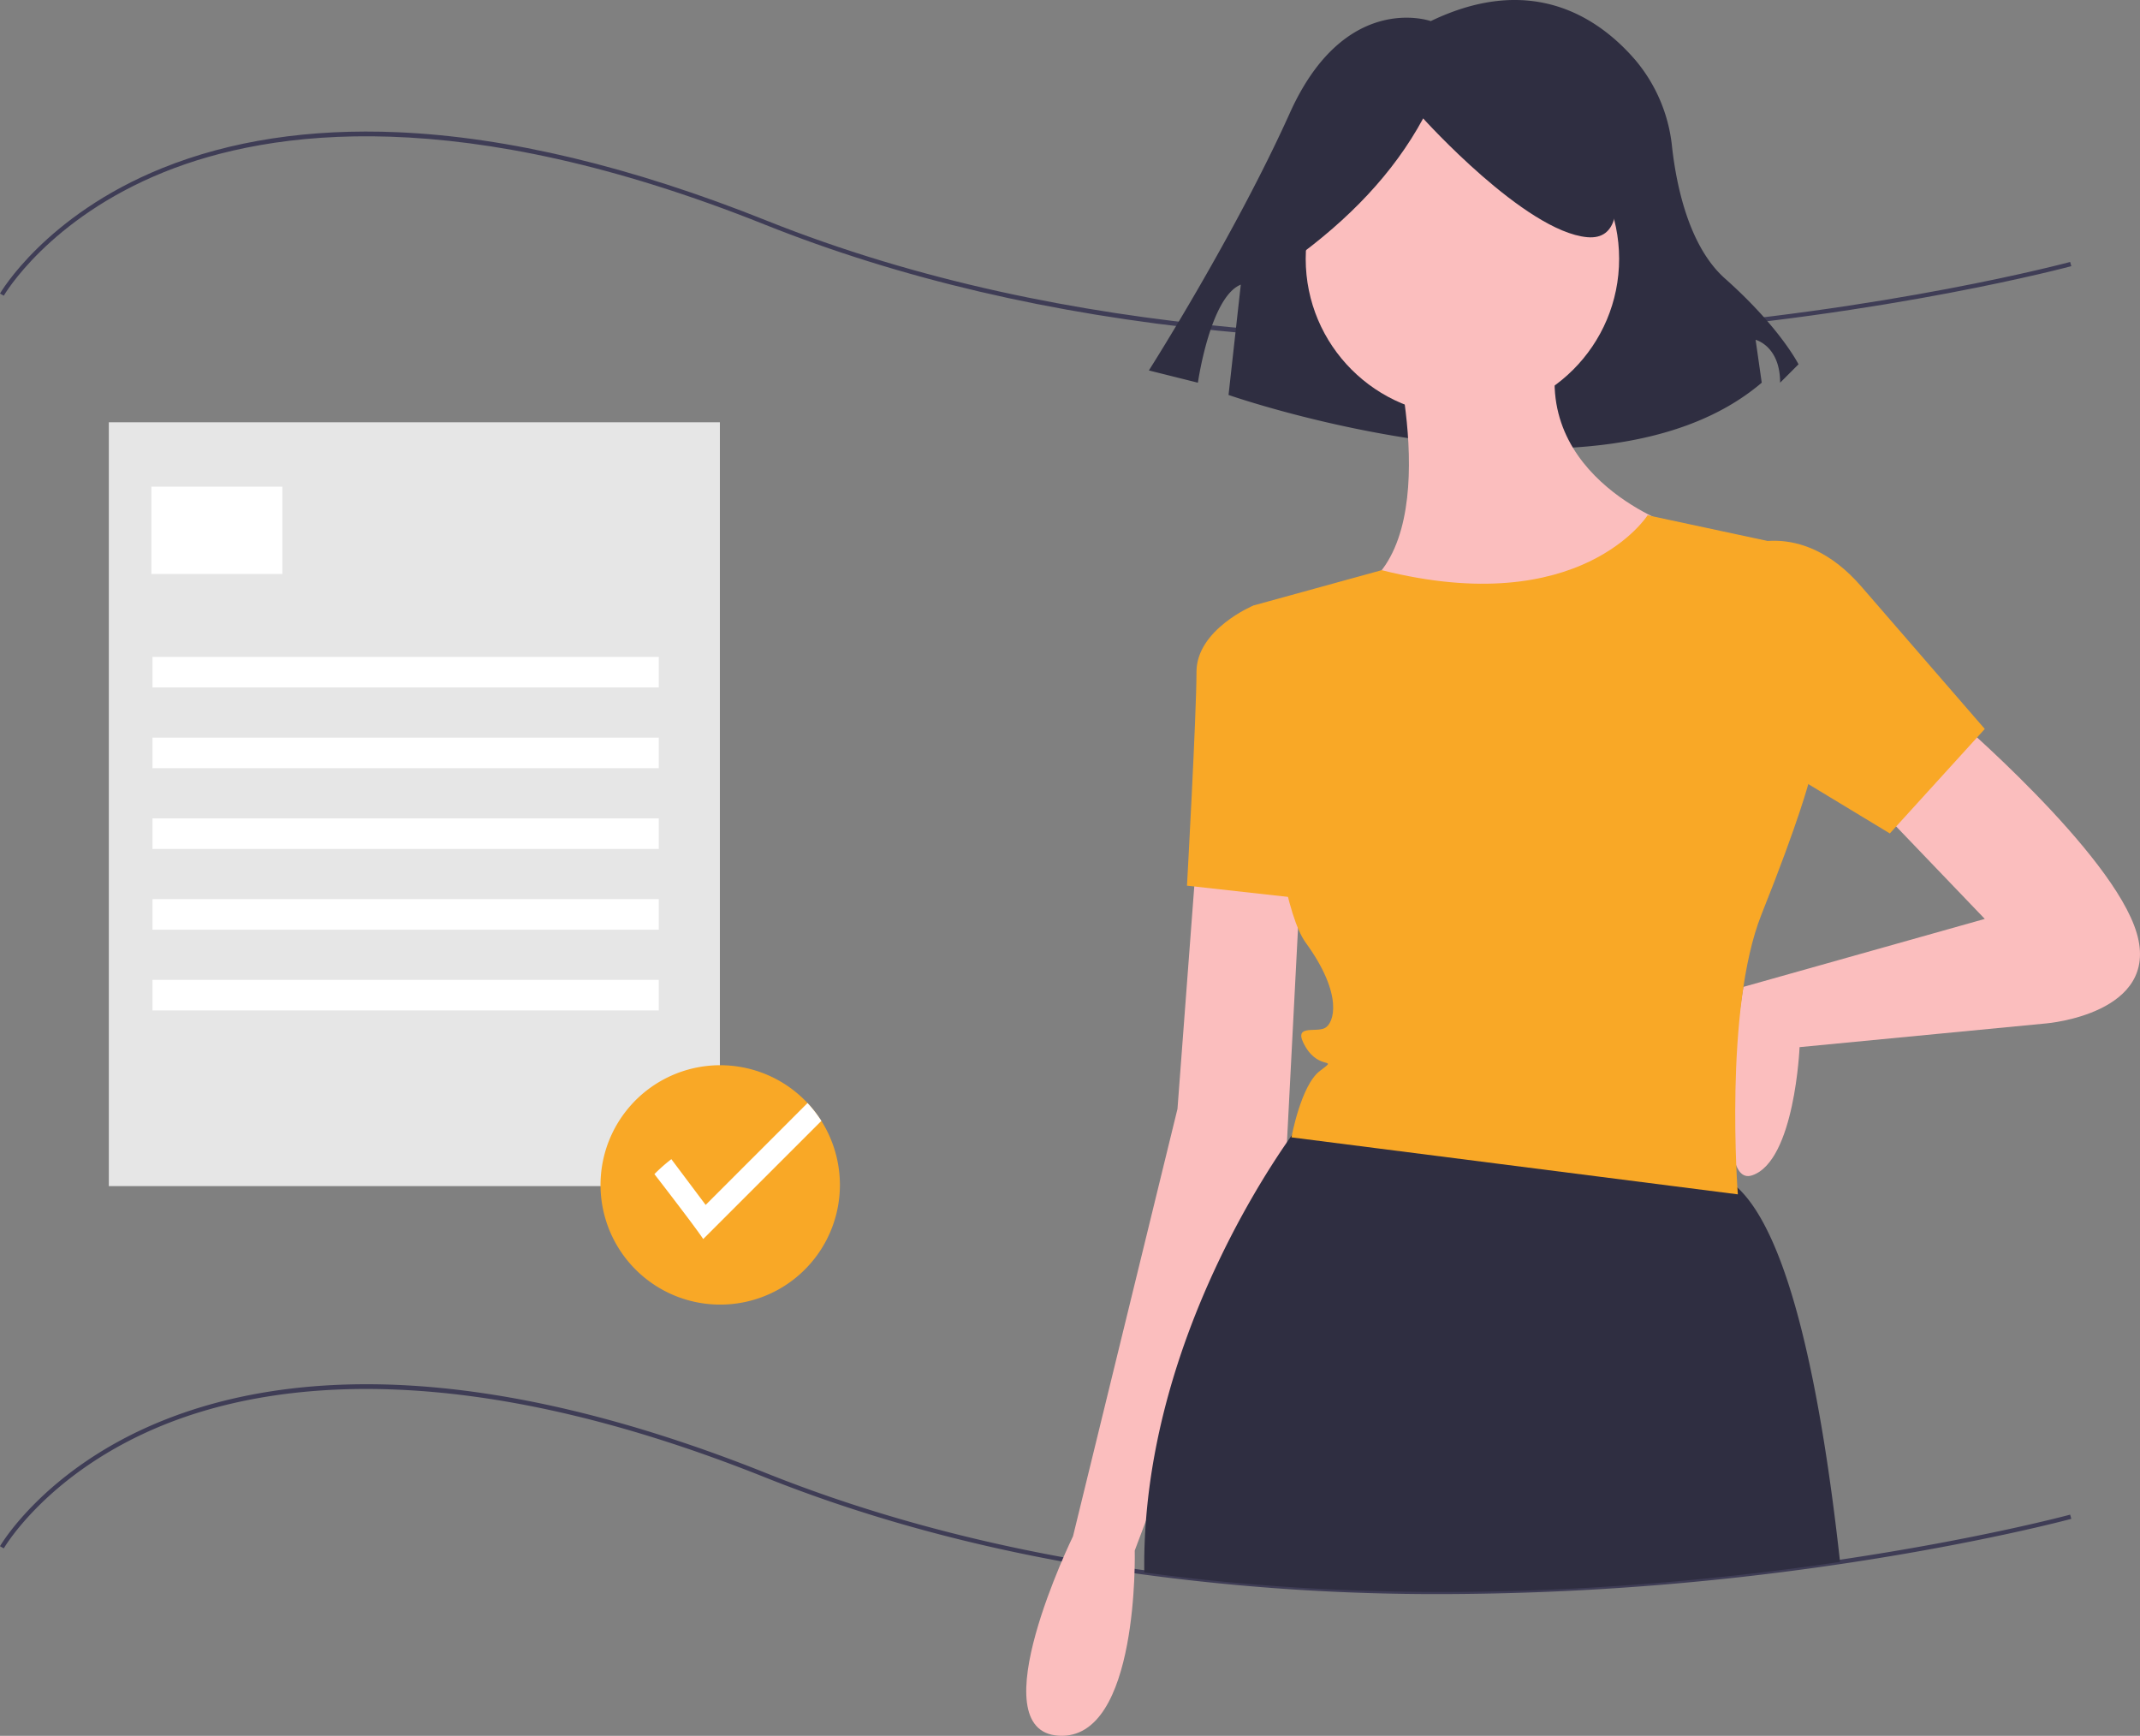 <svg xmlns="http://www.w3.org/2000/svg" data-name="Layer 1" width="816.362" height="662.161" viewBox="0 0 816.362 662.161" xmlns:xlink="http://www.w3.org/1999/xlink"><rect x="0" y="0" width="816.362" height="662.161" fill="#808080" stroke="none"/><title>certification</title><path d="M741.83,727.019A836.665,836.665,0,0,1,628.214,719.574c-1.229-.157-2.476-.333-3.714-.517-9.244-1.315-18.492-2.817-27.483-4.467-40.461-7.399-78.616-18.206-113.405-32.122C367.841,636.159,295.051,646.015,254.375,662.437c-44.021,17.773-60.942,46.851-61.108,47.142l-1.448-.822c.168-.296,17.308-29.807,61.809-47.814,26.092-10.558,56.361-15.172,89.973-13.719,41.956,1.817,89.271,13.154,140.629,33.697,34.686,13.875,72.734,24.652,113.086,32.031,8.969,1.645,18.196,3.145,27.424,4.456,1.232.184,2.467.358,3.693.515,102.082,14.042,200.561,5.574,265.201-4.002,53.28-7.893,87.568-17.121,87.909-17.213l.436,1.606c-.341.093-34.715,9.345-88.1,17.253A1049.775,1049.775,0,0,1,741.83,727.019Z" transform="translate(-191.819 -118.919)" fill="#3f3d56"/><path d="M741.943,249.185c-29.349 0-57.922-1.373-85.489-4.119-63.347-6.309-121.499-19.921-172.843-40.458-115.77-46.309-188.56-36.454-229.237-20.031-44.021,17.772-60.942,46.85-61.108,47.142l-1.448-.822c.168-.296,17.308-29.806,61.809-47.814,26.092-10.558,56.361-15.175,89.973-13.719,41.956,1.817,89.271,13.154,140.629,33.697,115.953,46.381,244.981,48.204,332.803,41.571,95.19-7.193,163.828-25.599,164.51-25.784l.436,1.606c-.683.186-69.445,18.628-164.784,25.835C791.668,248.22,766.532,249.185,741.943,249.185Z" transform="translate(-191.819 -118.919)" fill="#3f3d56"/><path d="M737.632,126.969s-32.731-11.69-53.773,35.069-53.773,98.194-53.773,98.194l18.704,4.676s4.676-32.731,16.366-37.407l-4.676,42.083S800.757,318.681,863.881,264.908l-2.338-16.366s9.352,2.338,9.352,16.366l7.014-7.014s-7.014-14.028-28.055-32.731c-13.811-12.276-18.557-35.632-20.188-50.234a60.789,60.789,0,0,0-13.995-33.104C801.688,125.62,776.208,108.396,737.632,126.969Z" transform="translate(-191.819 -118.919)" fill="#2f2e41"/><path d="M936.289,391.56s61.593,52.535,70.651,83.332-34.42,34.42-34.42,34.42L878.318,518.37s-1.812,43.478-18.116,48.912-3.31-71.897-3.31-71.897l92.077-25.928L907.303,425.98Z" transform="translate(-191.819 -118.919)" fill="#fbbebe"/><path d="M648.249,445.907l-7.246,96.013L601.149,704.961s-36.231,74.274-5.435,76.086S624.699,710.396,624.699,710.396L682.669,556.413l5.435-105.071Z" transform="translate(-191.819 -118.919)" fill="#fbbebe"/><circle cx="557.878" cy="98.73" r="59.782" fill="#fbbebe"/><path d="M722.524,246.635s21.739,77.897-12.681,97.825,86.955,34.42,119.563-25.362c0,0-57.97-19.927-41.666-72.463Z" transform="translate(-191.819 -118.919)" fill="#fbbebe"/><path d="M680.858,353.517l-10.869-3.623s-21.739,9.058-21.739,25.362-3.623,81.521-3.623,81.521l48.912,5.435Z" transform="translate(-191.819 -118.919)" fill="#f9a826"/><path d="M893.757,714.746c-66.875,9.907-164.346,17.907-265.429,4.004-.008-.999-.008-1.973-.008-2.922q0-8.479.649-16.767c5.178-68.033,40.227-124.751,53.788-144.407.683-.999,1.315-1.898,1.881-2.697,2.19-3.072,3.463-4.695,3.463-4.695s105.071-1.715,159.417,20.022a23.376,23.376,0,0,1,7.076,4.629C874.859,590.61,886.764,651.317,893.757,714.746Z" transform="translate(-191.819 -118.919)" fill="#2f2e41"/><path d="M854.768,328.155s23.55-12.681,47.101,14.493l47.101,54.347-36.231,39.854-68.84-41.666Z" transform="translate(-191.819 -118.919)" fill="#f9a826"/><path d="M685.098,218.029c21.163-15.316,38.294-32.957,49.627-53.942,0,0,38.838,43.154,62.573,45.311s2.158-51.784,2.158-51.784l-43.154-10.788-40.996,4.315-32.365,21.577Z" transform="translate(-191.819 -118.919)" fill="#2f2e41"/><path d="M820.348,315.474s-25.352,40.084-101.443,20.948L675.727,348.314l-5.739,1.581s5.435,108.694,19.927,128.621,10.869,30.797,7.246,32.608-12.681-1.812-7.246,7.246,12.681,3.623,5.435,9.058-10.869,25.362-10.869,25.362L854.768,574.529s-5.435-70.651,9.058-106.882,18.116-50.724,18.116-50.724l-10.869-90.578Z" transform="translate(-191.819 -118.919)" fill="#f9a826"/><rect x="41.517" y="161.09" width="233.102" height="291.378" fill="#e6e6e6"/><rect x="57.751" y="185.649" width="49.951" height="33.3" fill="#fff"/><rect x="58.167" y="250.585" width="193.142" height="11.655" fill="#fff"/><rect x="58.167" y="281.388" width="193.142" height="11.655" fill="#fff"/><rect x="58.167" y="312.191" width="193.142" height="11.655" fill="#fff"/><rect x="58.167" y="342.994" width="193.142" height="11.655" fill="#fff"/><rect x="58.167" y="373.796" width="193.142" height="11.655" fill="#fff"/><path d="M512.226,570.972a45.659,45.659,0,1,1-7.076-24.459A45.783,45.783,0,0,1,512.226,570.972Z" transform="translate(-191.819 -118.919)" fill="#f9a826"/><path d="M505.15,546.513l-45.072,45.064c-2.833-4.386-18.615-24.767-18.615-24.767a63.866,63.866,0,0,1,6.46-5.703l13.087,17.449,38.861-38.862A45.599,45.599,0,0,1,505.15,546.513Z" transform="translate(-191.819 -118.919)" fill="#fff"/></svg>